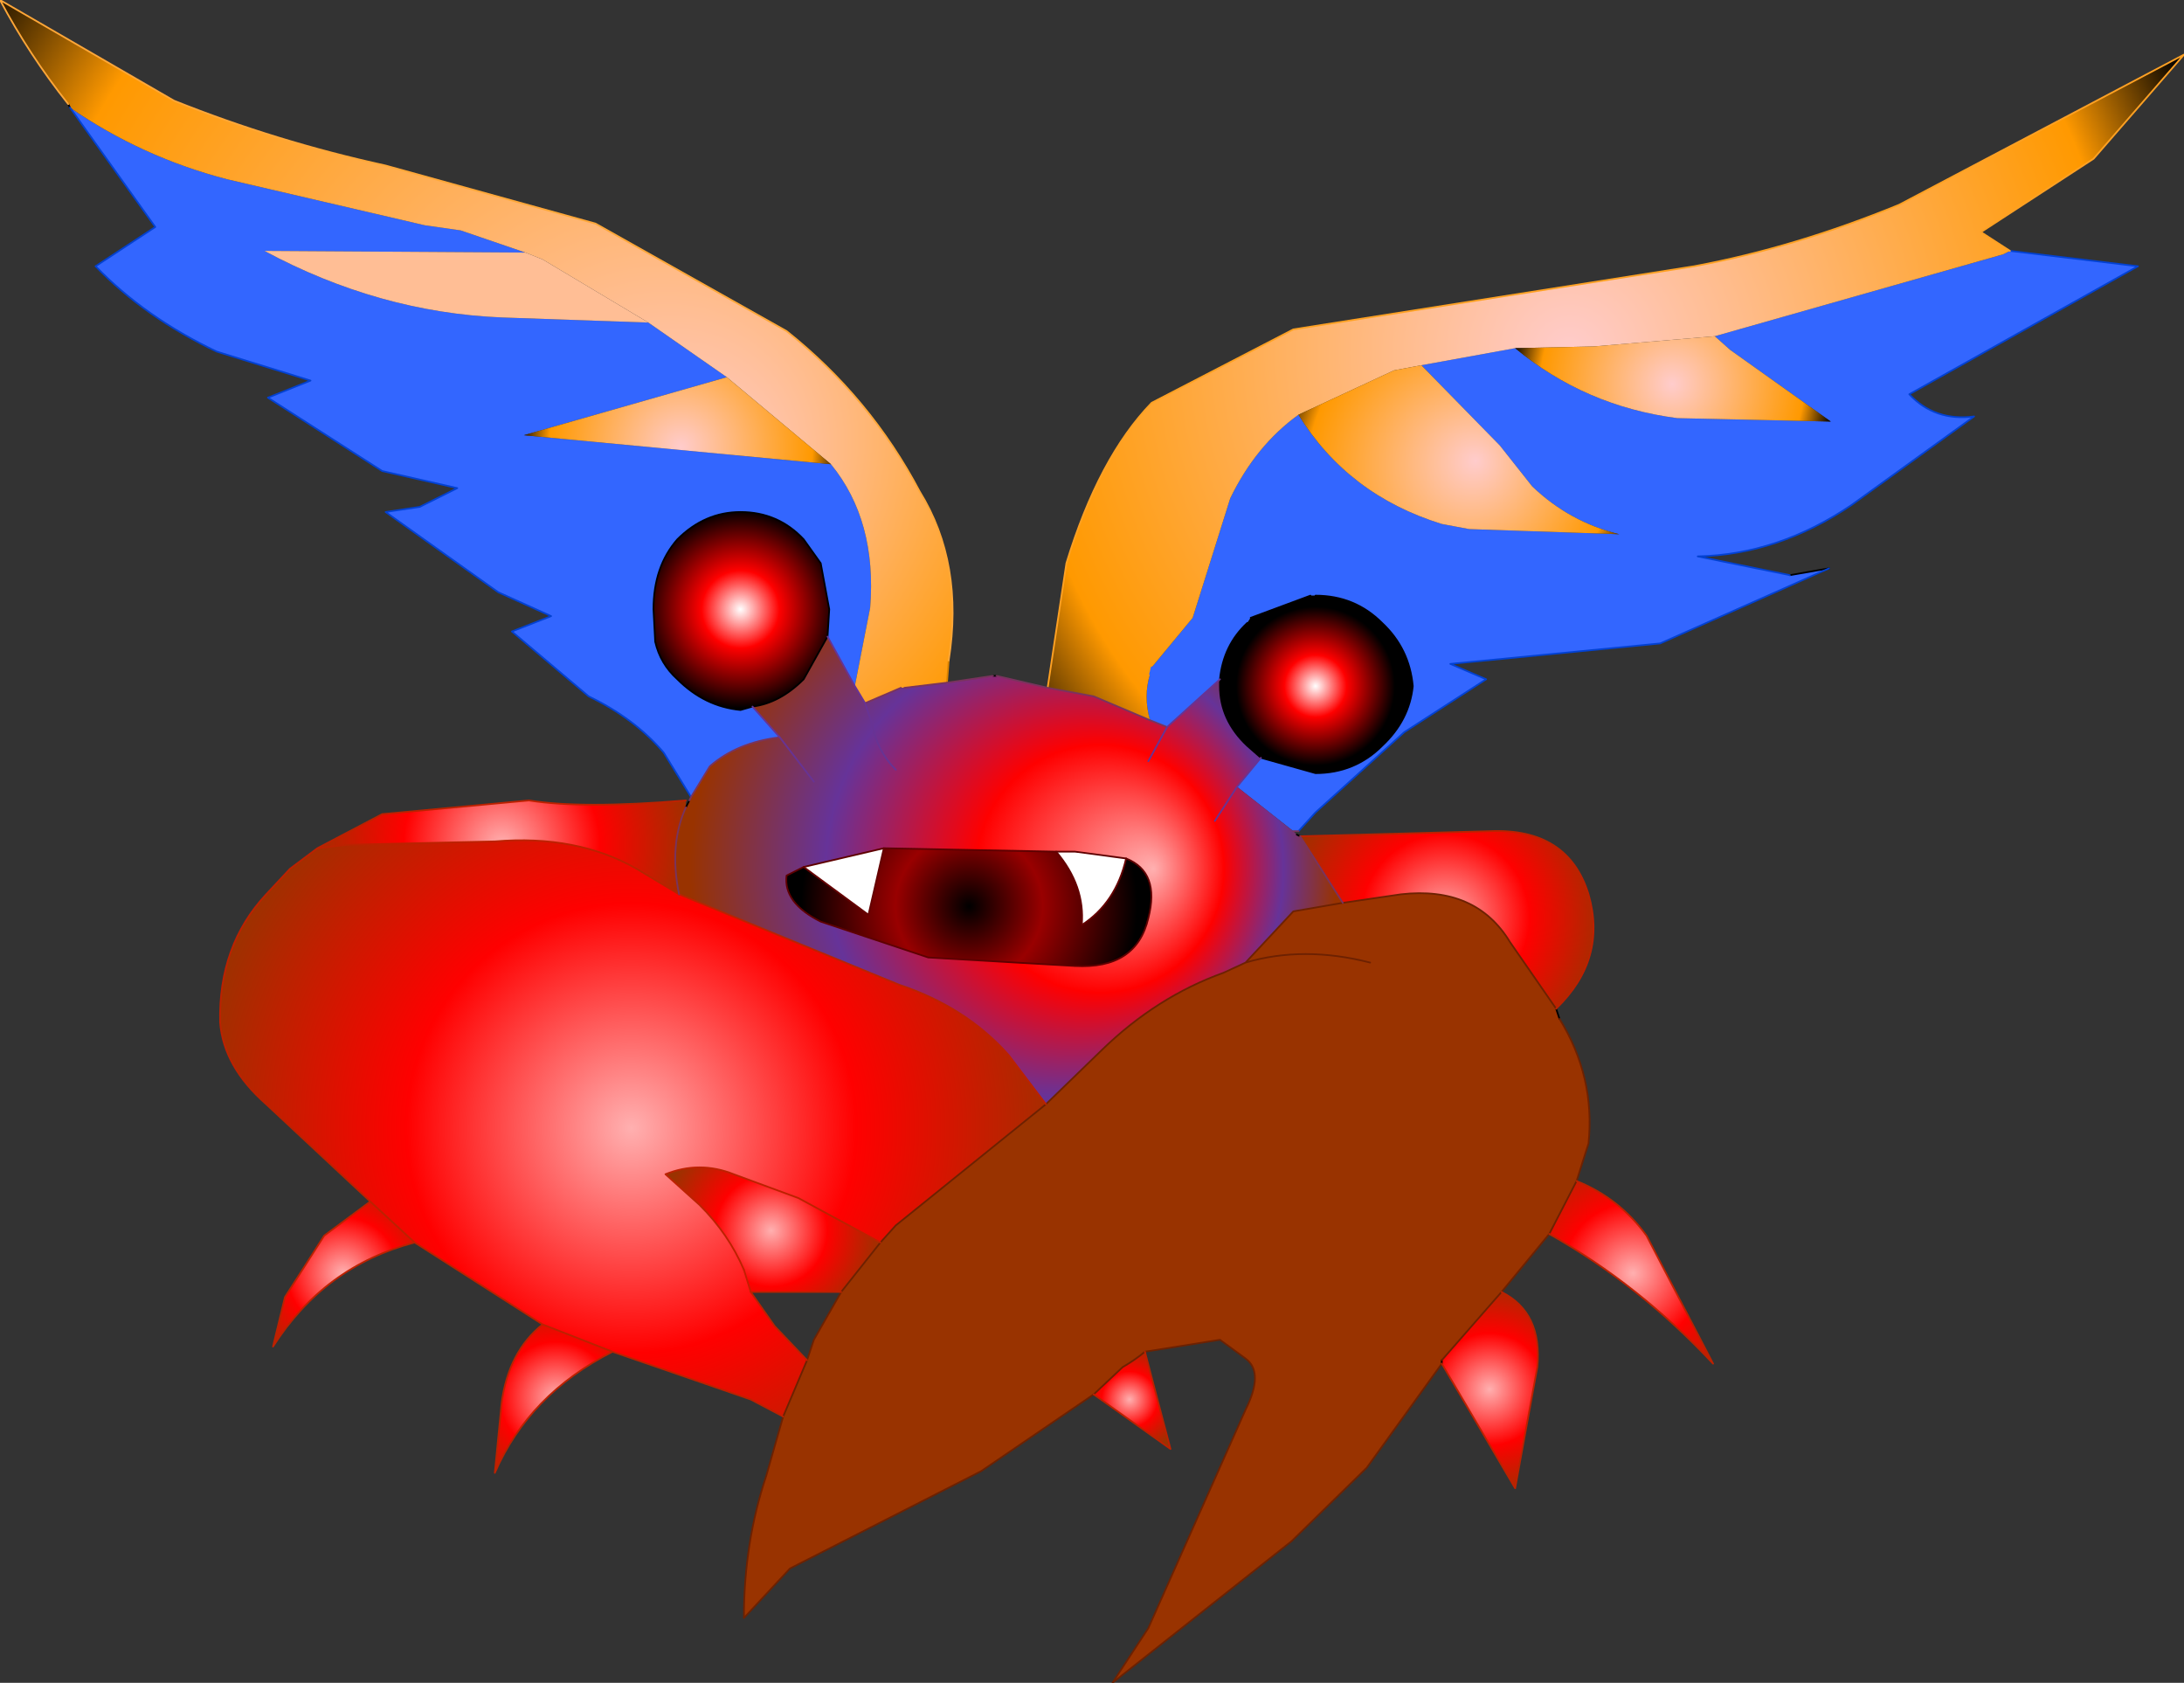 <svg xmlns="http://www.w3.org/2000/svg" viewBox="0 0 64.0 49.3" width="64" height="49.3"><rect x="0" y="0" width="64.0" height="49.3" fill="#333333" stroke="none"/><defs><radialGradient gradientUnits="userSpaceOnUse" r="819.2" cx="0" cy="0" fx="313.6" fy="0" spreadMethod="pad" gradientTransform="matrix(.019 .013 -.013 .019 15 10.1)" id="a"><stop offset="0" stop-color="#fcc"/><stop offset=".808" stop-color="#f90"/><stop offset="1"/></radialGradient><radialGradient gradientUnits="userSpaceOnUse" r="819.2" cx="0" cy="0" spreadMethod="pad" gradientTransform="matrix(.021 -.012 .012 .021 46 10.35)" id="b"><stop offset="0" stop-color="#fcc"/><stop offset=".808" stop-color="#f90"/><stop offset="1"/></radialGradient><radialGradient gradientUnits="userSpaceOnUse" r="819.2" cx="0" cy="0" spreadMethod="pad" gradientTransform="matrix(.005 -.003 .003 .005 49 11.25)" id="c"><stop offset="0" stop-color="#fcc"/><stop offset=".808" stop-color="#f90"/><stop offset="1"/></radialGradient><radialGradient gradientUnits="userSpaceOnUse" r="819.2" cx="0" cy="0" fx="99.2" fy="0" spreadMethod="pad" gradientTransform="matrix(.006 -.003 .003 .006 42.65 13.8)" id="d"><stop offset="0" stop-color="#fcc"/><stop offset=".808" stop-color="#f90"/><stop offset="1"/></radialGradient><radialGradient gradientUnits="userSpaceOnUse" r="819.2" cx="0" cy="0" spreadMethod="pad" gradientTransform="matrix(.004 0 0 .004 38.55 20.1)" id="e"><stop offset="0" stop-color="#fff"/><stop offset=".278" stop-color="#f00"/><stop offset=".71"/></radialGradient><radialGradient gradientUnits="userSpaceOnUse" r="819.2" cx="0" cy="0" fx="355.2" fy="0" spreadMethod="unknown" gradientTransform="matrix(.012 0 0 .012 29.55 25.45)" id="f"><stop offset="0" stop-color="#FFB0B0"/><stop offset=".369" stop-color="#f00"/><stop offset=".682" stop-color="#639"/><stop offset=".965" stop-color="#930"/></radialGradient><radialGradient gradientUnits="userSpaceOnUse" r="819.2" cx="0" cy="0" fx="1548.8" fy="0" spreadMethod="pad" gradientTransform="matrix(.02 0 0 .02 34.2 37.75)" id="g"><stop offset="0" stop-color="#FFB0B0"/><stop offset=".502" stop-color="#f00"/><stop offset="1" stop-color="#930"/></radialGradient><radialGradient gradientUnits="userSpaceOnUse" r="819.2" cx="0" cy="0" spreadMethod="pad" gradientTransform="matrix(.006 0 0 .006 42.35 26.9)" id="h"><stop offset="0" stop-color="#FFB0B0"/><stop offset=".502" stop-color="#f00"/><stop offset="1" stop-color="#930"/></radialGradient><radialGradient gradientUnits="userSpaceOnUse" r="819.2" cx="0" cy="0" spreadMethod="pad" gradientTransform="matrix(.007 0 0 .007 28.4 26.55)" id="i"><stop offset="0"/><stop offset=".376" stop-color="#900"/><stop offset=".859"/></radialGradient><radialGradient gradientUnits="userSpaceOnUse" r="819.2" cx="0" cy="0" spreadMethod="pad" gradientTransform="matrix(.005 0 0 .005 47.85 37.3)" id="j"><stop offset="0" stop-color="#FFB0B0"/><stop offset=".502" stop-color="#f00"/><stop offset="1" stop-color="#930"/></radialGradient><radialGradient gradientUnits="userSpaceOnUse" r="819.2" cx="0" cy="0" spreadMethod="pad" gradientTransform="matrix(.004 0 0 .004 43.65 40.7)" id="k"><stop offset="0" stop-color="#FFB0B0"/><stop offset=".502" stop-color="#f00"/><stop offset="1" stop-color="#930"/></radialGradient><radialGradient gradientUnits="userSpaceOnUse" r="819.2" cx="0" cy="0" spreadMethod="pad" gradientTransform="matrix(.002 0 0 .002 33.1 41)" id="l"><stop offset="0" stop-color="#FFB0B0"/><stop offset=".502" stop-color="#f00"/><stop offset="1" stop-color="#930"/></radialGradient><radialGradient gradientUnits="userSpaceOnUse" r="819.2" cx="0" cy="0" spreadMethod="pad" gradientTransform="matrix(.005 0 0 .005 21.7 17.85)" id="m"><stop offset="0" stop-color="#fff"/><stop offset=".278" stop-color="#f00"/><stop offset=".71"/></radialGradient><radialGradient gradientUnits="userSpaceOnUse" r="819.2" cx="0" cy="0" spreadMethod="pad" gradientTransform="matrix(.005 .003 -.003 .005 19.95 13.1)" id="n"><stop offset="0" stop-color="#fcc"/><stop offset=".808" stop-color="#f90"/><stop offset="1"/></radialGradient><radialGradient gradientUnits="userSpaceOnUse" r="819.2" cx="0" cy="0" spreadMethod="pad" gradientTransform="matrix(.007 0 0 .007 14.7 24.75)" id="o"><stop offset="0" stop-color="#FFB0B0"/><stop offset=".502" stop-color="#f00"/><stop offset="1" stop-color="#930"/></radialGradient><radialGradient gradientUnits="userSpaceOnUse" r="819.2" cx="0" cy="0" spreadMethod="pad" gradientTransform="matrix(.016 0 0 .016 18.5 33.05)" id="p"><stop offset="0" stop-color="#FFB0B0"/><stop offset=".502" stop-color="#f00"/><stop offset="1" stop-color="#930"/></radialGradient><radialGradient gradientUnits="userSpaceOnUse" r="819.2" cx="0" cy="0" spreadMethod="pad" gradientTransform="matrix(.004 0 0 .004 10.05 37.3)" id="q"><stop offset="0" stop-color="#FFB0B0"/><stop offset=".502" stop-color="#f00"/><stop offset="1" stop-color="#930"/></radialGradient><radialGradient gradientUnits="userSpaceOnUse" r="819.2" cx="0" cy="0" spreadMethod="pad" gradientTransform="matrix(.004 0 0 .004 22.6 36.05)" id="r"><stop offset="0" stop-color="#FFB0B0"/><stop offset=".502" stop-color="#f00"/><stop offset="1" stop-color="#930"/></radialGradient><radialGradient gradientUnits="userSpaceOnUse" r="819.2" cx="0" cy="0" spreadMethod="pad" gradientTransform="matrix(.004 0 0 .004 16.3 40.95)" id="s"><stop offset="0" stop-color="#FFB0B0"/><stop offset=".502" stop-color="#f00"/><stop offset="1" stop-color="#930"/></radialGradient></defs><path fill="#fff" d="M23.55 25.4l2.35-.55-.45 1.95-1.9-1.4m7.4-.45h.55l1.5.2q-.3 1.3-1.3 1.95.1-1.15-.75-2.15"/><path fill="#36f" d="M58.9 7.35l3.75.45-6.7 3.75q.75.8 1.9.65l-3.6 2.6q-2.15 1.45-4.5 1.5l2.7.55 1.15-.2-4.95 2.2-6.15.6 1.05.45-2.4 1.55-2.6 2.35-.5.55h-.15l-1.65-1.3.7-.85 1.6.45q1.15 0 1.95-.8.8-.75.9-1.75-.1-1.1-.9-1.85-.8-.8-1.95-.8h-.15l-1.75.65-.1.15q-.7.65-.8 1.65l-1.55 1.4-.5-.2q-.2-.7 0-1.35l.05-.2 1.2-1.45 1.1-3.5q.75-1.55 2-2.45 1.45 2.35 4.2 3.2l.8.15 4.4.15q-1.45-.35-2.55-1.4l-.95-1.2-2.3-2.35 2.75-.5q2.05 1.7 4.75 2.05l4.5.1-2.95-2.1-.45-.4 8.45-2.4.2-.1m-38.65 16l-.8-1.3q-.85-1-2.2-1.65L15 18.5l1.15-.45-1.55-.7L11.3 15l1-.15 1.1-.55-2.2-.5-3.35-2.15 1.25-.5-2.75-.85q-2.1-1-3.55-2.5l1.75-1.15-2.5-3.5q2.1 1.45 4.6 2.1l5.8 1.35 1.05.15 1.9.65-7.65-.05q3.35 1.8 6.95 1.95l4.3.15 2.3 1.6-5.95 1.7 9 .85q1.35 1.65 1.15 4.2l-.45 2.3-.8-1.45.05-.8-.25-1.35-.5-.7q-.75-.8-1.85-.8-1.05 0-1.85.8-.7.8-.7 2.05l.05.95q.15.65.65 1.1.8.8 1.85.9l.35-.1.8.9q-1.25.15-2.05.85l-.55.9"/><path fill="url(#a)" d="M2 3.05Q.85 1.6 0 0l5.1 2.95q3 1.2 6.2 1.9l6.15 1.7 5.6 3.15q2.45 1.95 3.9 4.7 1.3 2.1.85 4.95l-.05.65-1.25.15h-.1l-1.05.45-.3-.5.45-2.3q.2-2.55-1.15-4.2l-3.05-2.55-2.3-1.6-3.1-1.85-.5-.2-1.9-.65-1.05-.15-5.8-1.35q-2.5-.65-4.6-2.1L2 3.05"/><path fill="url(#b)" d="M30.7 20.15l.55-3.65q.95-3.1 2.5-4.7l4.15-2.15L49.65 7.8q2.95-.55 6-1.8L64 1.6l-2.65 3.05-3.3 2.15.85.55-.2.1-8.45 2.4-3.55.3-2.3.05-2.75.5-.8.15-2.8 1.3q-1.25.9-2 2.45l-1.1 3.5-1.2 1.45-.05.2q-.2.65 0 1.35l-1.65-.7-1.35-.25"/><path fill="url(#c)" d="M44.4 10.2l2.3-.05 3.55-.3.45.4 2.95 2.1-4.5-.1q-2.7-.35-4.75-2.05"/><path fill="url(#d)" d="M41.65 10.7l2.3 2.35.95 1.2q1.1 1.05 2.55 1.4l-4.4-.15-.8-.15q-2.75-.85-4.2-3.2l2.8-1.3.8-.15"/><path fill="url(#e)" d="M35.75 19.9q.1-1 .8-1.65l.1-.15 1.75-.65h.15q1.15 0 1.95.8.8.75.9 1.85-.1 1-.9 1.75-.8.8-1.95.8l-1.6-.45-.4-.35q-.8-.75-.8-1.75v-.2"/><path fill="url(#f)" d="M35.75 19.9v.2q0 1 .8 1.75l.4.35-.7.85 1.65 1.3.1.1.1.05 1.25 1.95-1.45.25-1.4 1.5-.65.3q-1.95.7-3.55 2.25l-1.65 1.6-1.1-1.45q-1.25-1.4-3.2-2.05L19.9 26.2q-.3-1.45.2-2.55l.1-.2.05-.1.55-.9q.8-.7 2.05-.85l-.8-.9q.8-.1 1.5-.8l.7-1.25.8 1.45.3.5 1.05-.45h.1l1.25-.15 1.35-.2h.1l1.5.35 1.35.25 1.65.7.5.2 1.55-1.4m-2.1 2.4l.55-1-.55 1m-10.1 3.1l-.5.25q-.1.8 1 1.35l3.15 1.05 4.3.25q1.8.1 2.15-1.4.35-1.35-.65-1.75l-1.5-.2h-.55l-5.05-.1-2.35.55m12.05-1.35l.65-1-.65 1m-9.35-1.5q-.55-.55-.7-1.35l-.2-.6.2.6q.15.8.7 1.35m-2.4.35l-1-1.3 1 1.3"/><path fill="url(#g)" d="M45.6 29.55l.1.3q1.05 1.7.85 3.65l-.35 1.1-.8 1.55-1.4 1.7-1.75 2v.1L40.05 43l-2.2 2.15-5.25 4.15 1.05-1.6 2.85-6.4q.55-1.1 0-1.5l-.75-.55-2.2.35q-.3.25-.65.45l-.85.8-3.3 2.25-5.6 2.85-1.35 1.45q0-2.2.65-4.15l.5-1.75.7-1.65.2-.6.8-1.4 1.15-1.45.45-.5 4.4-3.55 1.65-1.6q1.6-1.55 3.55-2.25l.65-.3 1.4-1.5 1.45-.25 1.7-.25q2.2-.25 3.2 1.4l1.35 1.95m-5.45-1.35q-1.95-.5-3.65 0 1.7-.5 3.65 0"/><path fill="url(#h)" d="M38.1 24.5l5.55-.15q2.3-.1 2.9 1.85.55 1.9-.95 3.35l-1.35-1.95q-1-1.65-3.2-1.4l-1.7.25-1.25-1.95"/><path fill="url(#i)" d="M33 25.15q1 .4.65 1.75-.35 1.5-2.15 1.4l-4.3-.25L24.05 27q-1.1-.55-1-1.35l.5-.25 1.9 1.4.45-1.95 5.05.1q.85 1 .75 2.15 1-.65 1.3-1.95"/><path fill="url(#j)" d="M46.2 34.6q1.25.5 2.05 1.6l1.95 3.75q-2.15-2.3-4.8-3.8l.8-1.55"/><path fill="url(#k)" d="M44 37.85q1.2.6 1.05 2.2l-.65 3.55-2.15-3.65v-.1l1.75-2"/><path fill="url(#l)" d="M33.55 39.6l.75 2.85-2.25-1.6.85-.8q.35-.2.65-.45"/><path fill="url(#m)" d="M22.05 20.7l-.35.1q-1.05-.1-1.85-.9-.5-.45-.65-1.1l-.05-.95q0-1.25.7-2.05.8-.8 1.85-.8 1.1 0 1.85.8l.5.7.25 1.35-.05.8-.7 1.25q-.7.7-1.5.8"/><path fill="url(#n)" d="M24.35 13.6l-9-.85 5.95-1.7 3.05 2.55"/><path fill="url(#o)" d="M9.3 24.85l1.9-1 4.3-.4q1.55.25 4.6 0v.2q-.5 1.1-.2 2.55l-1.25-.75q-1.75-1-4.15-.8l-4.35.1-.85.1"/><path fill="url(#p)" d="M9.3 24.85l.85-.1 4.35-.1q2.4-.2 4.15.8l1.25.75 6.45 2.65q1.95.65 3.2 2.05l1.1 1.45-4.4 3.55-.45.5-2.4-1.3-1.9-.7q-1-.4-2 0l1 .9q.85.85 1.3 1.9l.2.65.7 1 .95 1-.7 1.65L22 41l-4.05-1.4-2.05-.8-3.75-2.4-1.3-1.2-3.05-2.85q-1.25-1.1-1.35-2.4Q6.4 27.7 7.8 26.2l.7-.75.8-.6"/><path fill="url(#q)" d="M12.15 36.4Q9.5 37.1 8 39.45L8.35 38l1.15-1.8 1.35-1 1.3 1.2"/><path fill="url(#r)" d="M25.8 36.4l-1.15 1.45H22l-.2-.65q-.45-1.05-1.3-1.9l-1-.9q1-.4 2 0l1.9.7 2.4 1.3"/><path fill="url(#s)" d="M17.95 39.6q-2.45 1.25-3.45 3.55l.2-2.05q.2-1.5 1.2-2.3l2.05.8"/><path fill="#FFBE95" d="M19 9.45l-4.3-.15q-3.6-.15-6.95-1.95l7.65.05.5.2L19 9.45"/><path fill="none" stroke="#000" stroke-width=".05" stroke-linecap="round" stroke-linejoin="round" d="M29.1 19.8h.1m23.25-2.95l1.15-.2M38 24.45l.1.05m7.5 5.05l.1.3m-25.6-6.2l.1-.2M2.05 3.15L2 3.05M35.75 19.9q.1-1 .8-1.65m.1-.15l1.75-.65m.15 0q1.15 0 1.95.8.8.75.9 1.85-.1 1-.9 1.75-.8.8-1.95.8l-1.6-.45-.4-.35q-.8-.75-.8-1.75v-.2m6.5 20.05v-.1M22.05 20.7l-.35.1q-1.05-.1-1.85-.9-.5-.45-.65-1.1l-.05-.95q0-1.25.7-2.05.8-.8 1.85-.8 1.1 0 1.85.8l.5.7.25 1.35-.05.8-.7 1.25q-.7.7-1.5.8"/><path fill="none" stroke="#0241D2" stroke-width=".05" stroke-linecap="round" stroke-linejoin="round" d="M58.9 7.35l3.75.45-6.7 3.75q.75.8 1.9.65l-3.6 2.6q-2.15 1.45-4.5 1.5l2.7.55m1.15-.2l-4.95 2.2-6.15.6 1.05.45-2.4 1.55-2.6 2.35-.5.55m-17.8-1l-.8-1.3q-.85-1-2.2-1.65L15 18.5l1.15-.45-1.55-.7L11.3 15l1-.15 1.1-.55-2.2-.5-3.35-2.15 1.25-.5-2.75-.85q-2.1-1-3.55-2.5l1.75-1.15-2.5-3.5"/><path fill="none" stroke="#FFA123" stroke-width=".05" stroke-linecap="round" stroke-linejoin="round" d="M30.7 20.15l.55-3.65q.95-3.1 2.5-4.7l4.15-2.15L49.65 7.8q2.95-.55 6-1.8L64 1.6l-2.65 3.05-3.3 2.15.85.55"/><path fill="none" stroke="#DA8300" stroke-width=".05" stroke-linecap="round" stroke-linejoin="round" d="M27.8 19.35l-.05.65"/><path fill="none" stroke="#FFA738" stroke-width=".05" stroke-linecap="round" stroke-linejoin="round" d="M2 3.05Q.85 1.6 0 0l5.1 2.95q3 1.2 6.2 1.9l6.15 1.7 5.6 3.15q2.45 1.95 3.9 4.7 1.3 2.1.85 4.95"/><path fill="none" stroke="#6D2101" stroke-width=".05" stroke-linecap="round" stroke-linejoin="round" d="M45.7 29.85q1.05 1.7.85 3.65l-.35 1.1m-.8 1.55l-1.4 1.7m-1.75 2.1L40.05 43l-2.2 2.15-5.25 4.15 1.05-1.6 2.85-6.4q.55-1.1 0-1.5l-.75-.55-2.2.35m-1.5 1.25l-3.3 2.25-5.6 2.85-1.35 1.45q0-2.2.65-4.15l.5-1.75m16.4-15.05l1.7-.25q2.2-.25 3.2 1.4l1.35 1.95m-14.95 2.8l1.65-1.6q1.6-1.55 3.55-2.25l.65-.3 1.4-1.5 1.45-.25M36.5 28.2q1.7-.5 3.65 0m2.1 11.65l1.75-2m1.4-1.7l.8-1.55m-15.55-2.25l-4.4 3.55-.45.5-1.15 1.45-.8 1.4-.2.6-.7 1.65m9.1-.65l.85-.8q.35-.2.65-.45"/><path fill="none" stroke="#BC2100" stroke-width=".05" stroke-linecap="round" stroke-linejoin="round" d="M33.55 39.6l.75 2.85-2.25-1.6M38.1 24.5l5.55-.15q2.3-.1 2.9 1.85.55 1.9-.95 3.35m.6 5.05q1.25.5 2.05 1.6l1.95 3.75q-2.15-2.3-4.8-3.8m-1.4 1.7q1.2.6 1.05 2.2l-.65 3.55-2.15-3.65m-19.3 1.55L22 41l-4.05-1.4q-2.45 1.25-3.45 3.55l.2-2.05q.2-1.5 1.2-2.3l-3.75-2.4Q9.5 37.1 8 39.45L8.35 38l1.15-1.8 1.35-1-3.05-2.85q-1.25-1.1-1.35-2.4Q6.4 27.7 7.8 26.2l.7-.75.8-.6 1.9-1 4.3-.4q1.55.25 4.6 0m-1.45 2q-1.75-1-4.15-.8l-4.35.1-.85.1m10.6 1.35l6.45 2.65q1.95.65 3.2 2.05l1.1 1.45M25.8 36.4l-2.4-1.3-1.9-.7q-1-.4-2 0l1 .9q.85.85 1.3 1.9m.2.65h2.65m-8.75.95l2.05.8m5.7.25l-.95-1-.7-1M10.85 35.2l1.3 1.2"/><path fill="none" stroke="#C41D00" stroke-width=".05" stroke-linecap="round" stroke-linejoin="round" d="M21.8 37.2l.2.65"/><path fill="none" stroke="#B52400" stroke-width=".05" stroke-linecap="round" stroke-linejoin="round" d="M19.9 26.2l-1.25-.75"/><path fill="none" stroke="#79335D" stroke-width=".05" stroke-linecap="round" stroke-linejoin="round" d="M27.75 20l1.35-.2m.1 0l1.5.35 1.35.25 1.65.7.5.2m3.85 3.05h-.15m-17.7-.9l.05-.1.55-.9q.8-.7 2.05-.85m16.5 4.85L38.1 24.5m-12.75-3.9l1.05-.45m.1 0l1.25-.15m-7.65 3.65q-.5 1.1-.2 2.55"/><path fill="none" stroke="#673394" stroke-width=".05" stroke-linecap="round" stroke-linejoin="round" d="M34.2 21.3l1.55-1.4m1.2 2.3l-.7.85-.65 1m-1.4-2.75l-.55 1m-9.4-3.65l.8 1.45.3.5.2.6q.15.8.7 1.35m-4.2-1.85l.8.9 1 1.3"/><path fill="none" stroke="#5E0000" stroke-width=".05" stroke-linecap="round" stroke-linejoin="round" d="M33 25.15q1 .4.65 1.75-.35 1.5-2.15 1.4l-4.3-.25L24.05 27q-1.1-.55-1-1.35l.5-.25 2.35-.55 5.05.1h.55l1.5.2"/><path fill="none" stroke="#640000" stroke-width=".05" stroke-linecap="round" stroke-linejoin="round" d="M33 25.15q-.3 1.3-1.3 1.95.1-1.15-.75-2.15m-7.4.45l1.9 1.4.45-1.95"/><path fill="none" stroke="#36f" stroke-width=".05" stroke-linecap="round" stroke-linejoin="round" d="M33.75 19.55l-.05.2"/></svg>